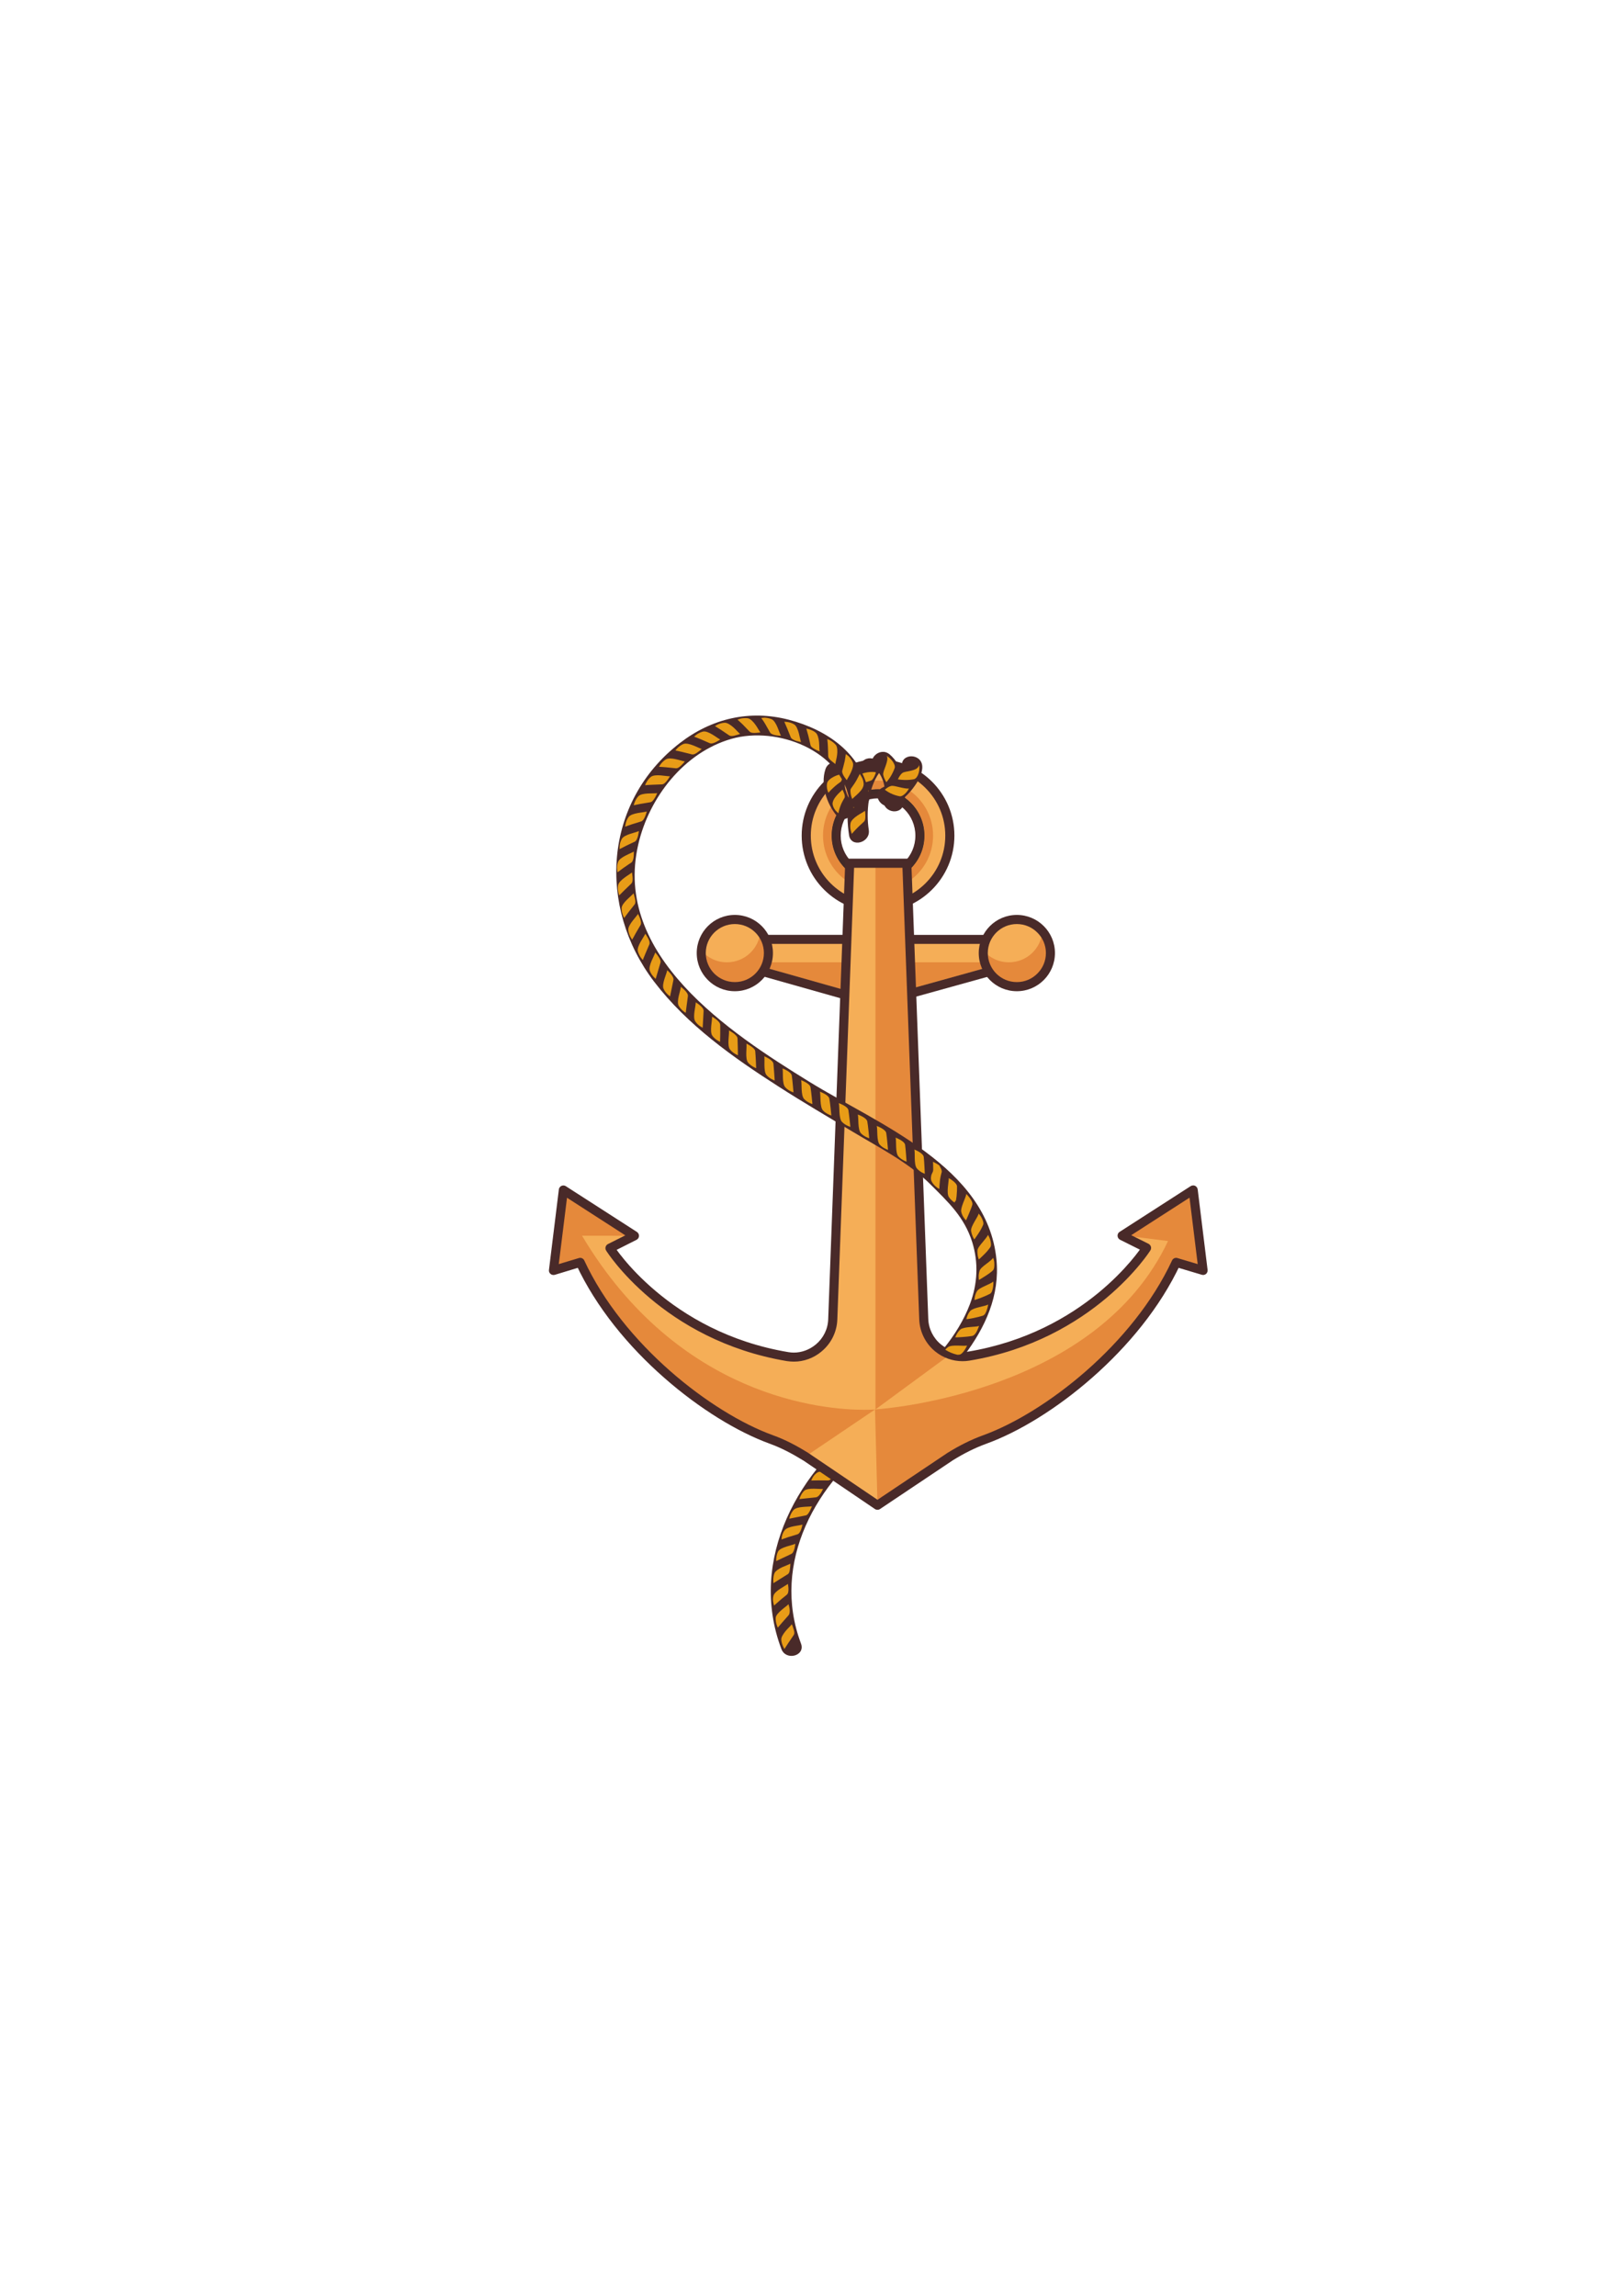 <svg xmlns="http://www.w3.org/2000/svg" width="210mm" height="297mm" shape-rendering="geometricPrecision" text-rendering="geometricPrecision" image-rendering="optimizeQuality" fill-rule="evenodd" clip-rule="evenodd" viewBox="0 0 21000 29700"><g fill-rule="nonzero"><path fill="#492A29" d="M11297 18328c-961 655-1623 1847-1187 3004 59 158 314 90 254-70-393-1043 197-2113 1066-2706 140-95 8-324-133-228z"/><path fill="#E89C17" d="M11415 18520c-40-7-171-86-233-63-30 11-56 29-73 46s-26 31-26 31 40 10 86 22c46 14 98 29 122 36 48 12 124-72 124-72zM11199 18679c-40-4-180-72-239-43-56 29-91 86-91 86s164 29 212 38c49 7 118-81 118-81zM10999 18856c-22 0-68-14-117-24-47-10-97-13-124 3-55 34-86 93-86 93s168 15 217 20c25 2 51-23 72-46 22-23 38-46 38-46zM10813 19050c-41 3-187-36-241 2-54 36-75 101-75 101s42-1 89-2c49 0 103 1 128 1 50-1 99-102 99-102zM10649 19261c-40 7-192-20-242 23-46 44-64 109-64 109s166-18 214-23c50-5 92-109 92-109zM10505 19486c-20 5-69 4-118 9-50 4-97 15-119 39-43 48-56 113-56 113s166-33 214-43c24-5 41-36 56-64 14-28 23-54 23-54zM10383 19723c-39 14-190 20-230 73-41 51-41 120-41 120s40-14 84-30c47-14 99-30 122-37 24-8 40-39 50-69 5-15 9-29 11-40s4-17 4-17zM10290 19971c-35 20-189 42-222 99-29 57-25 125-25 125s38-18 82-39c42-20 91-42 113-53 45-21 52-132 52-132zM10226 20228c-17 12-63 27-109 48-43 21-85 48-97 78s-15 62-15 87c0 24 3 40 3 40s8-6 23-15c14-9 33-21 54-34 41-25 87-54 108-67s26-47 29-78c5-31 4-59 4-59zM10194 20490c-29 27-169 88-186 153-5 16-7 32-7 47s2 29 5 41c4 23 10 39 10 39s31-28 67-59c34-31 80-65 98-81 38-32 13-140 13-140zM10202 20753c-13 16-53 43-90 75s-75 71-75 103c-4 65 27 125 27 125s27-32 59-69c31-36 66-75 82-93 14-19 16-54 11-84-5-31-14-57-14-57zM10245 21012c-11 18-48 50-80 88-30 37-58 79-56 111 4 66 41 121 41 121s24-36 50-77c27-40 57-85 71-105 13-21 5-55-6-84-8-29-20-54-20-54z"/><path fill="#F5AE57" d="M12999 12515l-1676 465-1646-465v-362h3322z"/><path fill="#E5893B" d="M10933 12809l-1032-292c10-22 18-44 25-68h1021l-14 360zm861-21l-13-339h958c7 24 16 47 26 69l-971 270z"/><path fill="#492A29" d="M12999 12515l-16-57-1660 461-1587-449v-259h3204v304h59l-16-57 16 57h58v-362c0-16-6-31-17-42s-26-17-41-17H9677c-16 0-31 6-42 17s-17 26-17 42v362c0 26 18 49 43 56l1646 465c10 3 21 3 31 0l1676-465c26-7 43-30 43-56h-58z"/><path fill="#F5AE57" d="M11361 11352c-299 0-541-243-541-542s242-541 541-541 541 242 541 541-242 542-541 542zm0-1471c-513 0-929 416-929 929s416 929 929 929 929-416 929-929-416-929-929-929z"/><path fill="#492A29" d="M11361 11352v-59c-133 0-254-54-341-141-88-88-142-208-142-342 0-133 54-254 142-341 87-87 208-141 341-141s254 54 341 141c88 87 142 208 142 341 0 134-54 254-142 342-87 87-208 141-341 141v117c331 0 600-268 600-600 0-331-269-600-600-600s-600 269-600 600c0 332 269 600 600 600v-58zm0-1471v-58c-546 0-988 442-988 987 0 546 442 988 988 988 545 0 988-442 988-988 0-545-443-987-988-987v117c240 0 458 97 615 255 158 158 255 375 255 615 0 241-97 458-255 616-157 157-375 255-615 255-241 0-458-98-615-255-158-158-255-375-255-616 0-240 97-457 255-615 157-158 374-255 615-255v-59z"/><path fill="#E5893B" d="M10985 11415c-202-126-336-350-336-605 0-393 319-711 712-711s712 318 712 711c0 253-132 475-330 601l-5-134c136-110 223-278 223-467 0-331-269-600-600-600s-600 269-600 600c0 192 89 362 229 472l-5 133z"/><path fill="#432A28" d="M10990 11282c-140-110-229-280-229-472 0-331 269-600 600-600s600 269 600 600c0 189-87 357-223 467l-3-75c103-99 167-238 167-392 0-299-242-541-541-541s-541 242-541 541c0 157 66 298 173 397l-3 75z"/><path fill="#C2937D" d="M11129 12984c-16-1-31-2-47-3h1c16 1 30 2 46 3z"/><path fill="#F5AE57" d="M15438 15394l-920 591 317 159s-716 1137-2302 1400c-140 23-284-16-394-106-113-91-181-227-186-372l-219-5899h-740l-219 5902c-5 144-71 278-182 369l-3 2c-111 92-256 133-398 110-1584-265-2300-1403-2300-1403l317-160-920-592-128 1040 346-104c511 1100 1660 1996 2474 2291 156 57 299 133 441 220l932 631 942-631c141-87 290-163 446-220 814-295 1965-1191 2476-2291l349 104-129-1041z"/><path fill="#F5AE57" d="M15438 15394l-920 591 317 159s-716 1137-2302 1400c-140 23-284-16-394-106-113-91-181-227-186-372l-219-5899h-740l-219 5902c-5 144-71 278-182 369l-3 2c-111 92-256 133-398 110-1584-265-2300-1403-2300-1403l317-160-920-592-128 1040 346-104c511 1100 1660 1996 2474 2291 156 57 299 133 441 220l932 631 942-631c141-87 290-163 446-220 814-295 1965-1191 2476-2291l349 104-129-1041z"/><path fill="#E5893B" d="M11354 19473l-32-1239s2 0 6-1v1l1-1c152-10 2867-227 3784-2178l-498-63 236-220 587-378 129 1041-349-104c-511 1100-1662 1996-2476 2291-156 57-305 133-446 220l-942 631zM10422 18842c-142-87-285-163-441-220-814-295-1963-1191-2474-2291l-346 104 128-1040 920 592-678-1c1251 2099 3129 2252 3652 2252 89 0 139-4 139-4l-900 608z"/><path fill="#E5893B" d="M11328 18233v-7066h406l219 5899c5 145 73 281 186 372l2 2 2 2h1l1 1 3 2 1 1 1 1 4 3 3 2 2 2h1l1 1 2 2 2 1 1 1 2 1 2 2h1l2 1 2 2 1 1 1 1 3 1 2 1v1l2 1 3 2 2 1 4 2 1 1 2 2 2 1h1l4 3h1l4 3h2l1 1 4 3h1l2 1 3 1v1l2 1 2 1 2 1h1l2 1 3 2 2 1 3 1 1 1h1l3 1 2 1v1l6 2 6 3h1l3 1 2 1 3 1 2 2h1l2 1 3 1h1l1 1 5 1v1h3l3 1v1l7 2-965 709h-1z"/><path fill="#D16E27" d="M11328 18234v-1h1l-1 1z"/><path fill="#492A29" d="M15438 15394l57 14c6-24-3-48-23-62-19-14-45-14-65-2l-920 592c-18 11-28 31-27 52s13 40 32 50l317 158 26-52-49-32-2 3c-19 30-207 311-578 615-372 304-927 631-1683 756-23 4-46 6-69 6-100 0-199-35-278-99-11-9-24-13-37-13v58l37-45c-100-81-160-201-165-329l-219-5899c-1-32-27-57-58-57h-740c-31 0-57 25-58 57l-220 5902c-4 127-63 245-160 326l-3 2c-80 66-180 103-282 103-23 0-46-2-70-6-779-130-1344-475-1715-788-185-156-322-304-412-413-45-54-78-98-100-129-11-15-19-27-24-35l-6-9-2-3-50 32 27 52 317-160c18-9 31-28 32-49s-9-41-27-53l-920-592c-24-15-55-11-74 9-20 21-22 52-5 75l47-34-58-7-128 1040c-3 20 5 39 20 52s36 17 55 12l346-105-17-56-53 25c260 559 680 1064 1138 1466 458 403 953 704 1369 855 151 55 290 129 430 215l31-50-33 48 932 632c20 13 46 13 65 0l943-631-33-49 31 50c139-86 283-160 435-215 416-151 912-452 1370-855 459-403 879-907 1140-1466l-54-25-17 56 349 104c19 6 39 2 55-11 15-13 22-32 20-52l-128-1041-59 7 57 14-57-14-58 8 117 951-262-78c-28-9-58 5-70 31-251 540-661 1034-1110 1428s-936 689-1333 833c-161 58-313 136-457 225l-2 1-909 609-900-609-2-1c-143-89-290-167-451-225-398-144-884-439-1332-833s-858-888-1109-1428c-12-26-42-40-70-31l-260 78 118-951c1-15-2-30-11-42l-48 35-31 49 833 537-225 113c-15 8-26 21-30 37-5 16-2 33 7 47 2 4 184 293 567 616s968 679 1772 814c30 4 60 7 89 7 130 0 256-46 356-129l3-3c124-102 198-252 204-412l217-5845h626l217 5842c6 162 82 314 208 416 10 8 23 13 37 13v-59l-37 46c100 81 224 125 352 125 29 0 59-2 88-7 806-133 1391-489 1775-812 383-322 566-611 568-615 9-14 11-31 7-47-5-16-16-29-30-37l-225-112 833-536-32-49-57-14v1c-1 6-2 14-1 21l58-8z"/><path fill="#F5AE57" d="M13487 12048c-79-94-198-153-330-153-230 0-418 178-433 403-1 10-2 21-2 31 0 240 194 435 435 435 240 0 435-195 435-435 0-107-40-206-105-281z"/><path fill="#E5893B" d="M13157 12764c-128 0-243-55-323-143-27-31-51-65-69-103-27-57-43-121-43-189 0-10 1-21 2-31 15-225 203-403 433-403 132 0 251 59 330 153 65 75 105 174 105 281 0 240-195 435-435 435z"/><path fill="#F5AE57" d="M13157 11895c-230 0-418 178-433 403 79 92 198 151 330 151 229 0 417-176 433-401-79-94-198-153-330-153z"/><path fill="#492A29" d="M13157 11895v-59c-273 0-493 221-493 493 0 273 220 494 493 494 272 0 493-221 493-494 0-272-221-493-493-493v118c104 0 197 42 265 110 69 68 111 161 111 265s-42 198-111 266c-68 68-161 110-265 110s-198-42-266-110-110-162-110-266 42-197 110-265 162-110 266-110v-59z"/><path fill="#F5AE57" d="M9839 12048c-80-94-199-153-331-153-229 0-417 178-433 403-1 10-1 21-1 31 0 240 194 435 434 435s435-195 435-435c0-107-39-206-104-281z"/><path fill="#E5893B" d="M9508 12764c-240 0-434-195-434-435 0-10 0-21 1-31 16-225 204-403 433-403 132 0 251 59 331 153 65 75 104 174 104 281 0 67-15 131-42 188-18 37-42 72-69 102-80 89-195 145-324 145z"/><path fill="#F5AE57" d="M9508 11895c-229 0-417 178-433 403 80 92 198 151 330 151 229 0 417-176 434-401-80-94-199-153-331-153z"/><path fill="#492A29" d="M9508 11895v-59c-272 0-493 221-493 493 0 273 221 494 493 494 273 0 493-221 493-494 0-272-220-493-493-493v118c104 0 198 42 266 110s110 161 110 265-42 198-110 266-162 110-266 110-197-42-266-110c-68-68-110-162-110-266s42-197 110-265c69-68 162-110 266-110v-59zM11146 9867c-181 254-206 643-160 938 26 168 281 97 255-70-36-229-6-539 133-735 99-138-130-270-228-133z"/><path fill="#E89C17" d="M11333 9992c-29-14-192-5-231 53-41 57-42 129-42 129s39-17 85-34 98-33 122-41c23-8 39-39 51-65 6-14 10-25 13-33l2-9zM11239 10224c-36 20-188 52-217 117-28 63-16 135-16 135s37-25 78-50c42-26 89-52 111-64 21-13 31-47 37-78 5-32 7-60 7-60zM11192 10489c-16 14-58 35-100 63-41 28-80 63-87 98-6 34-3 69 4 95 6 26 13 42 13 42s29-34 62-68c34-35 76-71 93-88 19-16 21-51 20-82 0-32-5-60-5-60z"/><path fill="#492A29" d="M11325 9946c103 88 146 260 113 386-43 165 212 235 255 70 55-211-8-495-181-642-129-110-317 76-187 186zM10680 9952c-66 199 18 447 145 600 108 131 294-56 187-187-48-57-73-132-82-205-7-54-7-102 5-138 53-162-202-231-255-70z"/><path fill="#E89C17" d="M11475 9779c31 65-55 191-47 243 5 27 15 51 24 68 9 18 17 29 17 29s26-29 52-69c25-40 48-91 56-117 7-25-11-65-37-96-12-15-27-29-40-40-6-5-14-10-18-13l-7-5zM11647 10064c-8 22-42 60-77 94-35 35-72 64-81 88-8 24-11 46-12 64-2 17-1 30-1 30s37-7 80-28c43-20 88-56 107-76 18-20 18-66 9-104s-25-68-25-68zM10894 10021c-28-16-179 46-192 110-7 31-3 63 3 86 6 24 14 39 14 39s27-33 62-64c34-33 75-63 94-76 18-14 21-42 22-65 1-11 0-21 0-26l-3-4zM10901 10215c-12 15-48 43-79 80-31 36-55 81-48 115 6 33 25 62 42 81 18 19 32 29 32 29s8-43 24-87c15-44 41-88 53-107 12-20 4-45-5-68-4-11-9-22-13-30-3-8-6-13-6-13z"/><path fill="#492A29" d="M11669 9911c2 31 3-6 0 6-2 5-10 30-9 27-8 21-33 62-51 87-49 69-113 120-189 157-154 72-20 300 133 228 117-56 211-146 284-252 49-69 102-165 96-253-12-169-276-170-264 0z"/><path fill="#E89C17" d="M11893 9898c-11 45-62 62-108 73s-92 14-111 30c-20 17-33 37-42 53s-14 28-14 28 38 7 85 8c46 2 100-4 125-10 25-7 48-41 59-81 6-20 9-42 9-62 1-21-3-40-3-39zM11761 10201c-22 4-70-5-117-16s-92-24-115-17c-24 7-44 19-58 30-14 9-22 18-22 18s29 24 71 45c41 21 94 36 120 40 25 5 59-19 83-46 24-26 38-54 38-54z"/><path fill="#492A29" d="M11247 10291c-87-537-543-850-1041-980-506-132-998-17-1410 302-990 765-1067 2123-332 3087 429 562 1026 983 1617 1361 313 201 635 389 954 581 337 203 718 395 997 673 236 235 445 427 548 755 82 265 69 539-29 798-79 210-199 402-341 579 70 49 156 83 261 94 278-367 468-781 422-1248-119-1203-1529-1748-2422-2299-1038-640-2546-1634-2212-3072 140-606 592-1189 1206-1364 590-168 1421 150 1528 803 27 167 282 96 254-70z"/><path fill="#E89C17" d="M11028 10337c11-16 49-44 84-80 17-18 35-37 46-57s17-40 17-58c-2-35-12-69-27-92-13-23-24-38-24-38s-19 41-42 82c-23 42-58 87-71 107-6 10-8 23-7 37s2 30 6 45c7 29 18 54 18 54zM10956 10093c8-20 36-59 55-103 20-44 37-98 22-129-14-32-34-61-54-79-20-17-35-27-35-27s-5 43-14 90c-11 49-26 101-32 124-12 46 60 122 58 124zM10809 9884c0-20 16-68 22-116s5-102-15-130c-22-26-50-46-72-59s-40-17-40-17 6 41 8 91c3 49 3 102 4 127 0 25 23 50 48 69 23 19 45 35 45 35zM10605 9720c-5-21-3-69-7-119-5-49-17-99-43-122-25-23-57-34-80-43-24-8-42-10-42-10s12 41 25 88c12 47 23 100 29 125 5 24 36 42 64 57 27 15 54 24 54 24zM10365 9599c-17-36-31-193-90-228-57-36-127-34-127-34s17 39 36 83c19 46 39 96 48 119 11 23 44 37 74 47 31 9 59 13 59 13zM10105 9519c-22-37-58-186-121-215-31-13-65-18-90-20-26 1-44 5-44 5s6 9 16 22c10 14 22 32 35 54 24 42 51 90 63 111 13 21 48 32 80 37 32 4 61 6 61 6zM9839 9475c-14-15-35-59-64-99-28-39-64-77-98-84-34-5-68-1-93 4-25 7-41 14-41 14s8 7 21 19c12 11 29 26 46 43 35 35 72 74 89 92s52 20 83 17c30-1 57-6 57-6zM9576 9494c-17-11-48-50-85-83-36-32-80-62-114-61s-66 12-89 22c-23 12-37 22-37 22s37 21 78 48c40 27 85 57 105 71 21 14 56 9 86-1 30-7 56-18 56-18zM9319 9567c-37-17-154-118-223-103-32 8-62 24-83 39-20 15-32 27-32 27s40 14 85 33c44 20 94 41 117 51s57-2 85-17c28-14 51-30 51-30zM9079 9689c-40-11-173-90-237-64-31 13-57 34-75 51-18 18-28 33-28 33s42 7 89 19 100 25 124 31c25 6 56-12 81-32 26-18 46-38 46-38zM8861 9850c-21-1-67-18-116-28-47-11-99-16-128 1s-52 42-67 61c-15 20-23 36-23 36s42 1 91 6 103 10 127 13c26 2 54-21 76-44 23-22 40-45 40-45zM8668 10042c-21 2-68-7-118-11-49-4-101-2-128 19-26 20-45 48-57 69-13 22-18 39-18 39s42-4 91-6 103-4 128-5 50-28 69-54c19-25 33-51 33-51zM8503 10260c-41 9-195-9-242 40-47 48-61 117-61 117s42-8 90-18c48-8 101-17 126-21 25-5 44-35 61-63 16-28 26-55 26-55zM8368 10498c-39 14-195 16-235 72-20 27-31 58-37 82-6 25-7 42-7 42s40-14 86-30c46-15 99-30 122-38 46-16 71-128 71-128zM8266 10751c-36 20-191 43-222 104-17 30-24 62-26 87s-1 43-1 43 38-20 81-42 94-44 116-55c22-12 34-46 42-77 7-31 10-60 10-60zM8201 11016c-18 12-62 29-106 52-45 23-88 52-98 84-24 64-6 132-6 132s34-25 73-54 86-58 106-72c19-15 27-50 30-82 2-32 1-60 1-60zM8177 11286c-15 15-57 38-96 68-40 29-79 66-83 99-12 67 15 130 15 130l64-64c35-34 75-72 92-89 17-18 19-53 16-85s-8-59-8-59zM8198 11556c-26 35-152 123-155 192-2 67 33 128 33 128s25-35 55-74c30-38 64-80 79-100 16-20 12-56 4-87-7-31-16-59-16-59zM8255 11823c-19 36-134 143-125 211 3 33 15 64 27 86s23 36 23 36 20-38 44-80c23-42 53-89 65-111s2-56-9-87c-11-30-25-55-25-55zM8350 12079c-16 40-112 159-97 226 8 32 24 61 38 82 14 20 27 32 27 32s14-40 34-85c19-45 41-94 50-117 9-24-4-58-20-86s-32-52-32-52zM8478 12322c-10 41-93 172-70 236 22 63 76 105 76 105s48-162 62-210c7-24-11-56-30-83-18-27-38-48-38-48zM8633 12551c-5 42-75 181-47 241 27 61 84 98 84 98s34-166 44-215c7-48-81-124-81-124zM8810 12766c-2 43-60 185-29 244 16 29 39 53 58 69s34 23 34 23 4-41 11-90c6-49 14-102 17-127 2-26-21-55-44-78-24-23-47-41-47-41zM9002 12967c3 42-43 188-7 244 35 57 97 84 97 84s9-169 12-219c1-50-102-109-102-109zM9213 13153c5 42-34 192 4 246 38 53 100 79 100 79s1-42 2-91c0-48 1-102 0-128-1-51-106-106-106-106zM9432 13331c7 42-27 194 13 245 40 52 103 76 103 76s-2-169-5-219c-5-50-111-102-111-102zM9658 13501c8 43-20 195 21 245 42 50 105 73 105 73s-6-169-12-219c-2-26-32-49-60-68-27-19-54-31-54-31zM9889 13665c9 42-13 194 29 243 42 50 106 70 106 70s-11-168-17-218c-4-26-33-49-62-67-29-17-56-28-56-28zM10125 13822c11 42-9 194 35 243 43 49 107 67 107 67s-14-167-22-218c-8-50-120-92-120-92zM10366 13974c11 42-6 195 38 243 44 47 108 66 108 66s-16-168-25-218-121-91-121-91zM10609 14123c12 42-4 196 40 243s108 65 108 65-16-168-26-218c-9-50-122-90-122-90zM10853 14271c13 42-3 195 41 242 45 47 109 65 109 65s-17-168-26-218c-10-50-124-89-124-89zM11099 14418c12 42-3 195 40 242 44 47 108 65 108 65s-15-167-25-217c-9-50-123-90-123-90zM11344 14566c13 42-4 195 39 242 43 48 107 67 107 67s-14-168-23-218-123-91-123-91zM11588 14717c13 42-6 195 36 243 43 48 106 68 106 68s-11-168-19-219c-9-50-123-92-123-92zM11831 14871c12 43-9 194 32 244 41 49 103 70 103 70s-7-168-14-219-121-95-121-95zM12071 15030c3 11 3 29 3 50-1 20 3 48-1 69-8 27-23 43-25 68-5 24-3 46 5 64 17 34 43 60 64 76 21 17 37 24 37 24s1-43 6-91c4-49 17-101 24-124 3-11 1-23-3-35-2-6-3-9-12-25l-10-20-6-10-10-7c-7-4-14-9-21-13l-10-6-5-2c-7-4-13-7-18-10-11-4-18-8-18-8zM12276 15241c2 41-33 192 1 244 16 26 38 45 55 59l12 8h2l6 4s3-11 12-20l6-10 2-15c2-11 3-22 5-34 5-48 7-103 6-129s-29-54-56-74c-26-20-51-33-51-33zM12503 15446c-4 47-82 180-64 237 14 60 60 104 60 104s18-36 36-81c19-44 40-97 46-122 12-50-78-138-78-138zM12663 15699c-7 43-106 166-98 224 5 30 14 58 23 78 10 20 19 33 19 33s24-33 51-74c28-41 52-89 62-113 11-23-3-61-19-93-8-16-18-30-26-40-7-9-12-15-12-15zM12784 15975c-9 21-39 58-71 96-33 39-64 77-66 107-1 30 2 58 7 80 5 21 11 35 11 35s31-26 65-61c36-34 70-77 84-98 15-22 8-63-2-98-12-34-28-61-28-61zM12851 16272c-13 19-49 49-91 80-40 30-78 61-86 89-8 29-13 57-11 79 0 22 3 38 3 38s36-19 76-46c41-25 87-59 105-77s21-60 18-96c0-18-5-35-8-47-4-12-6-20-6-20zM12852 16579c-15 15-62 36-107 57-46 21-88 42-104 68s-24 54-28 76c-3 22-4 38-4 38s39-12 84-29c44-17 96-40 119-53 44-28 43-158 40-157zM12786 16876c-19 12-68 22-116 34s-94 26-116 49c-20 23-32 49-40 71-7 21-11 36-11 36s42-4 88-14c47-9 100-23 125-31 26-8 44-45 54-79 12-35 16-66 16-66zM12668 17153c-44 17-194 7-242 46-23 21-39 46-50 67-11 20-16 35-16 35s42 0 90-4c47-3 102-9 128-14 26-4 50-36 65-68s25-62 25-62zM12513 17407c-44 11-194-16-245 19-15 10-27 22-37 35 45 29 97 51 156 65 9 0 17 0 23-1 53-3 103-118 103-118z"/></g></svg>